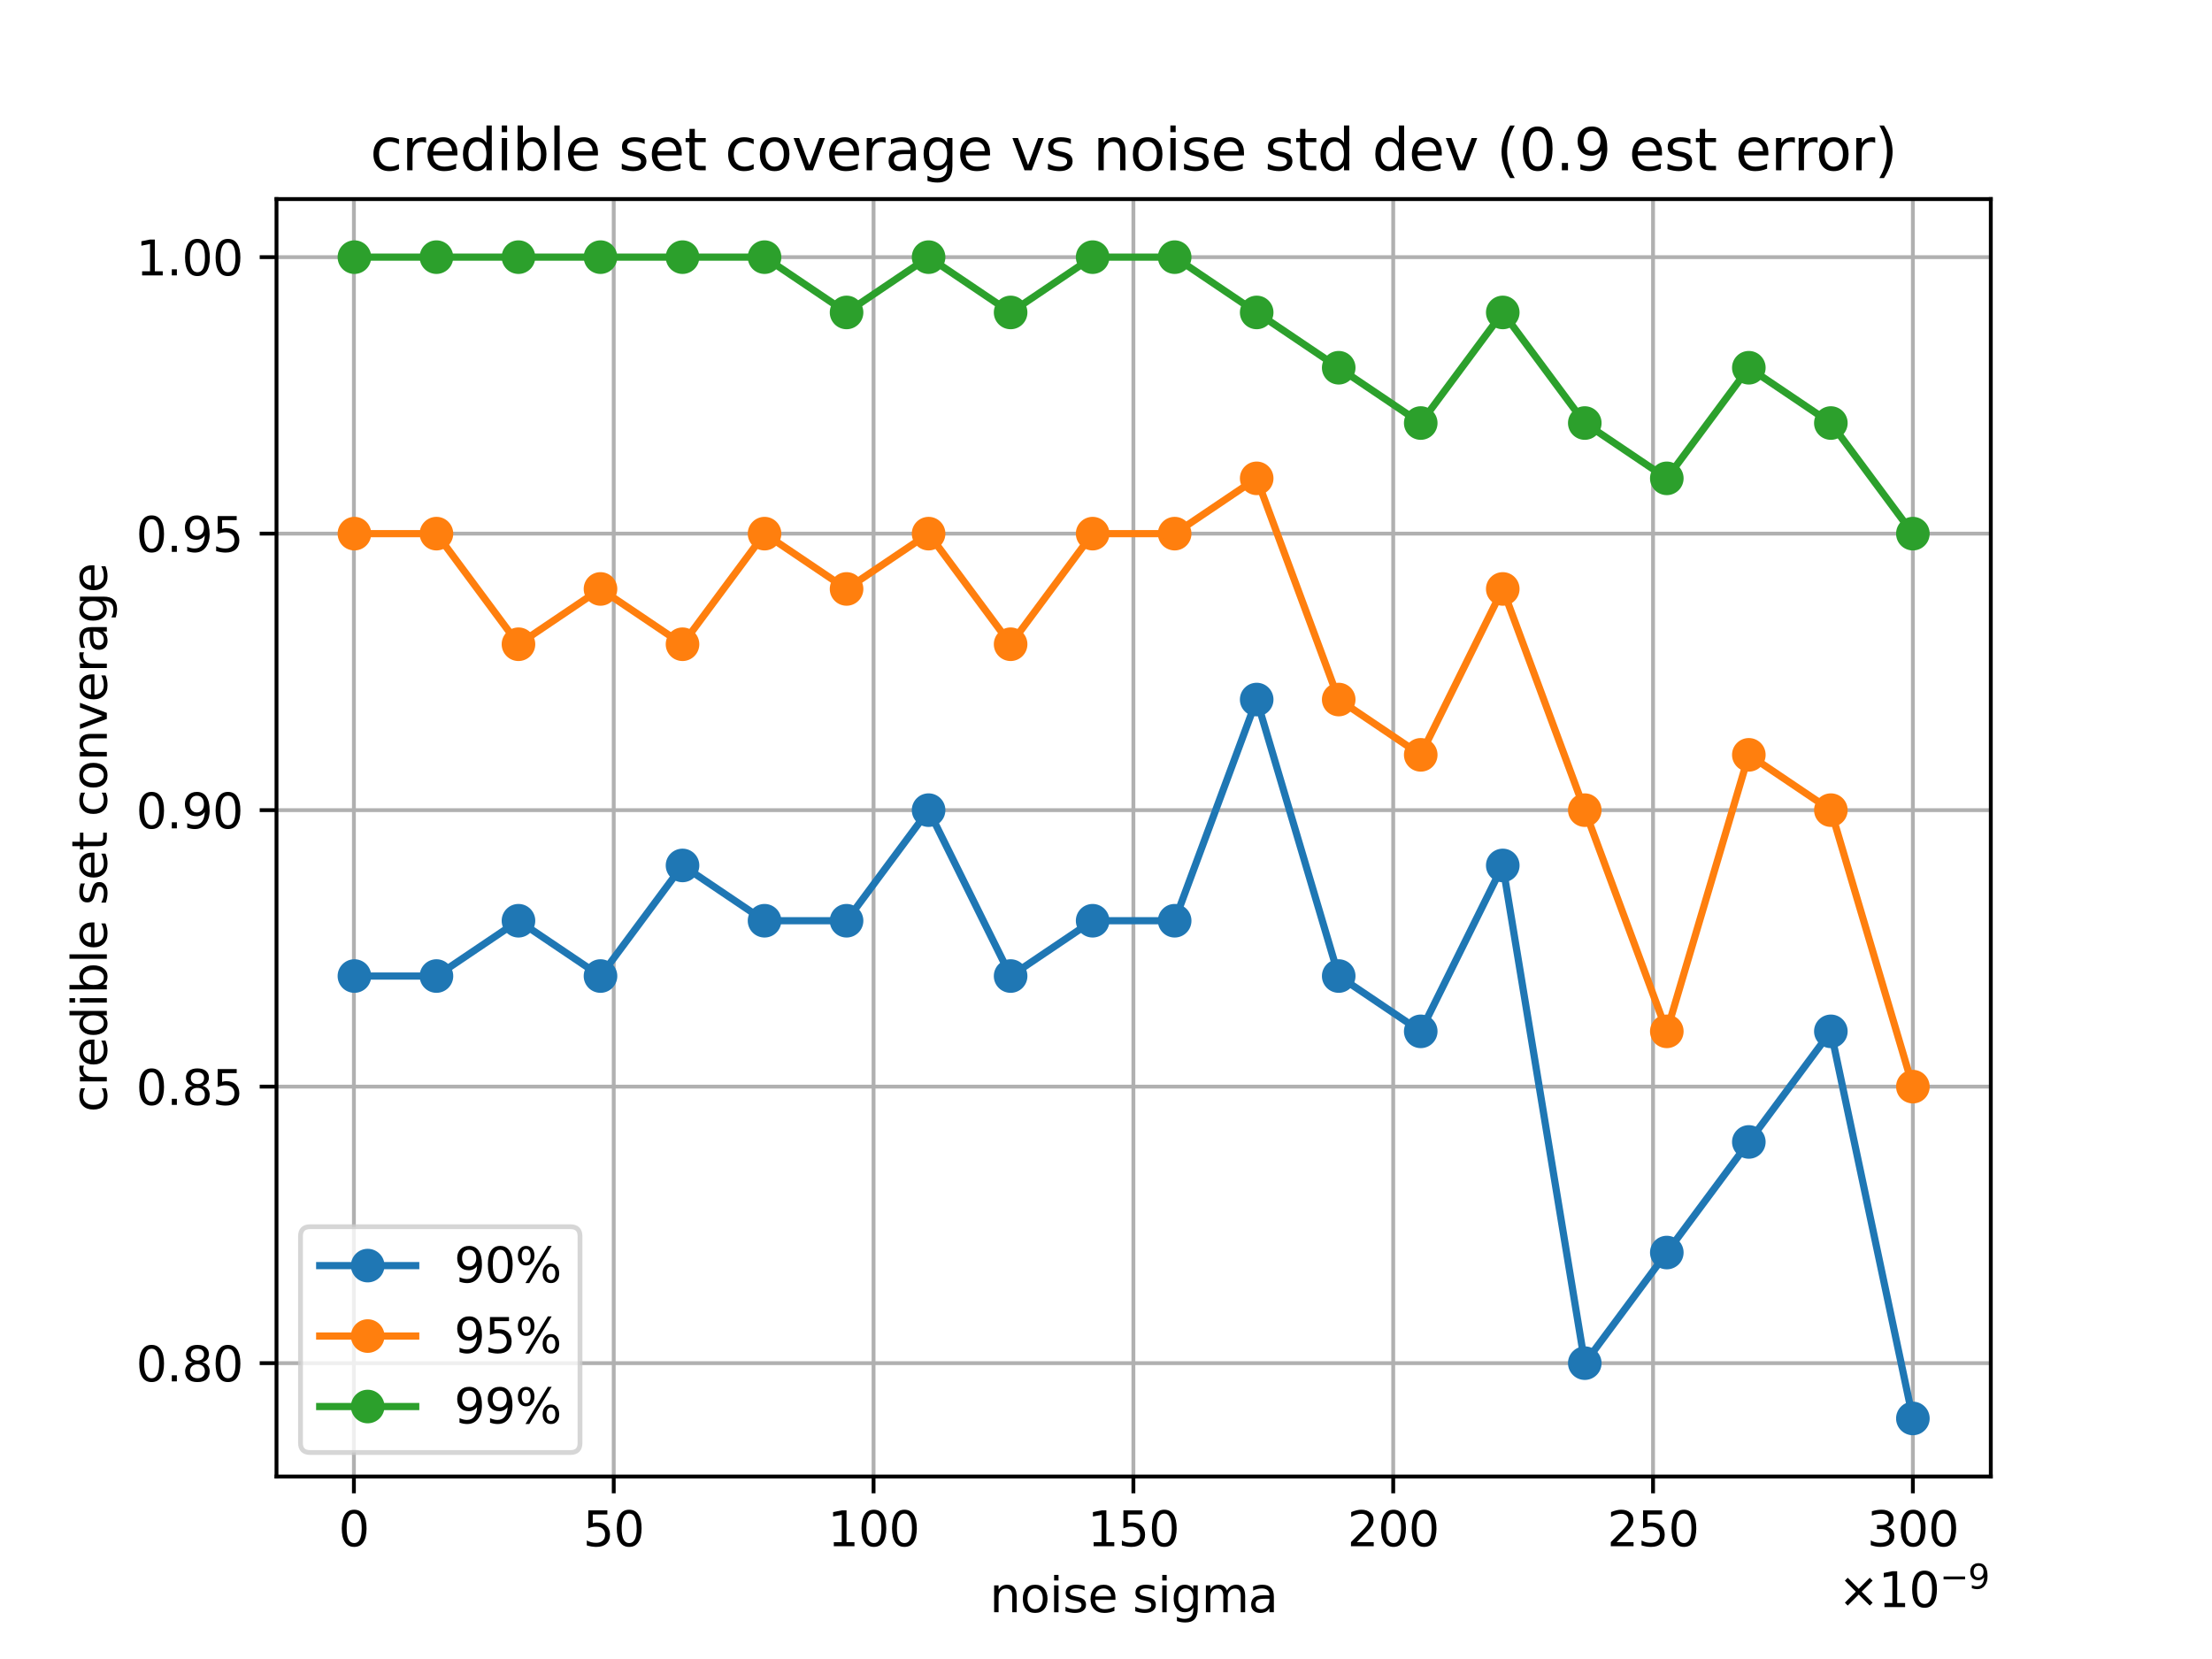 <?xml version="1.0" encoding="utf-8" standalone="no"?>
<!DOCTYPE svg PUBLIC "-//W3C//DTD SVG 1.1//EN"
  "http://www.w3.org/Graphics/SVG/1.1/DTD/svg11.dtd">
<svg xmlns:xlink="http://www.w3.org/1999/xlink" width="460.8pt" height="345.6pt" viewBox="0 0 460.8 345.6" xmlns="http://www.w3.org/2000/svg" version="1.1">
 <defs>
  <style type="text/css">*{stroke-linejoin: round; stroke-linecap: butt}</style>
 </defs>
 <g id="figure_1">
  <g id="patch_1">
   <path d="M 0 345.6 
L 460.8 345.6 
L 460.8 0 
L 0 0 
z
" style="fill: #ffffff"/>
  </g>
  <g id="axes_1">
   <g id="patch_2">
    <path d="M 57.6 307.584 
L 414.72 307.584 
L 414.72 41.472 
L 57.6 41.472 
z
" style="fill: #ffffff"/>
   </g>
   <g id="matplotlib.axis_1">
    <g id="xtick_1">
     <g id="line2d_1">
      <path d="M 73.724 307.584 
L 73.724 41.472 
" clip-path="url(#p81c5286dad)" style="fill: none; stroke: #b0b0b0; stroke-width: 0.8; stroke-linecap: square"/>
     </g>
     <g id="line2d_2">
      <defs>
       <path id="m94bb5b644e" d="M 0 0 
L 0 3.5 
" style="stroke: #000000; stroke-width: 0.8"/>
      </defs>
      <g>
       <use xlink:href="#m94bb5b644e" x="73.724" y="307.584" style="stroke: #000000; stroke-width: 0.8"/>
      </g>
     </g>
     <g id="text_1">
      <!-- $\mathdefault{0}$ -->
      <g transform="translate(70.524 322.182) scale(0.1 -0.1)">
       <defs>
        <path id="DejaVuSans-30" d="M 2034 4250 
Q 1547 4250 1301 3770 
Q 1056 3291 1056 2328 
Q 1056 1369 1301 889 
Q 1547 409 2034 409 
Q 2525 409 2770 889 
Q 3016 1369 3016 2328 
Q 3016 3291 2770 3770 
Q 2525 4250 2034 4250 
z
M 2034 4750 
Q 2819 4750 3233 4129 
Q 3647 3509 3647 2328 
Q 3647 1150 3233 529 
Q 2819 -91 2034 -91 
Q 1250 -91 836 529 
Q 422 1150 422 2328 
Q 422 3509 836 4129 
Q 1250 4750 2034 4750 
z
" transform="scale(0.016)"/>
       </defs>
       <use xlink:href="#DejaVuSans-30" transform="translate(0 0.781)"/>
      </g>
     </g>
    </g>
    <g id="xtick_2">
     <g id="line2d_3">
      <path d="M 127.852 307.584 
L 127.852 41.472 
" clip-path="url(#p81c5286dad)" style="fill: none; stroke: #b0b0b0; stroke-width: 0.8; stroke-linecap: square"/>
     </g>
     <g id="line2d_4">
      <g>
       <use xlink:href="#m94bb5b644e" x="127.852" y="307.584" style="stroke: #000000; stroke-width: 0.8"/>
      </g>
     </g>
     <g id="text_2">
      <!-- $\mathdefault{50}$ -->
      <g transform="translate(121.452 322.182) scale(0.1 -0.1)">
       <defs>
        <path id="DejaVuSans-35" d="M 691 4666 
L 3169 4666 
L 3169 4134 
L 1269 4134 
L 1269 2991 
Q 1406 3038 1543 3061 
Q 1681 3084 1819 3084 
Q 2600 3084 3056 2656 
Q 3513 2228 3513 1497 
Q 3513 744 3044 326 
Q 2575 -91 1722 -91 
Q 1428 -91 1123 -41 
Q 819 9 494 109 
L 494 744 
Q 775 591 1075 516 
Q 1375 441 1709 441 
Q 2250 441 2565 725 
Q 2881 1009 2881 1497 
Q 2881 1984 2565 2268 
Q 2250 2553 1709 2553 
Q 1456 2553 1204 2497 
Q 953 2441 691 2322 
L 691 4666 
z
" transform="scale(0.016)"/>
       </defs>
       <use xlink:href="#DejaVuSans-35" transform="translate(0 0.781)"/>
       <use xlink:href="#DejaVuSans-30" transform="translate(63.623 0.781)"/>
      </g>
     </g>
    </g>
    <g id="xtick_3">
     <g id="line2d_5">
      <path d="M 181.979 307.584 
L 181.979 41.472 
" clip-path="url(#p81c5286dad)" style="fill: none; stroke: #b0b0b0; stroke-width: 0.8; stroke-linecap: square"/>
     </g>
     <g id="line2d_6">
      <g>
       <use xlink:href="#m94bb5b644e" x="181.979" y="307.584" style="stroke: #000000; stroke-width: 0.8"/>
      </g>
     </g>
     <g id="text_3">
      <!-- $\mathdefault{100}$ -->
      <g transform="translate(172.429 322.182) scale(0.1 -0.1)">
       <defs>
        <path id="DejaVuSans-31" d="M 794 531 
L 1825 531 
L 1825 4091 
L 703 3866 
L 703 4441 
L 1819 4666 
L 2450 4666 
L 2450 531 
L 3481 531 
L 3481 0 
L 794 0 
L 794 531 
z
" transform="scale(0.016)"/>
       </defs>
       <use xlink:href="#DejaVuSans-31" transform="translate(0 0.781)"/>
       <use xlink:href="#DejaVuSans-30" transform="translate(63.623 0.781)"/>
       <use xlink:href="#DejaVuSans-30" transform="translate(127.246 0.781)"/>
      </g>
     </g>
    </g>
    <g id="xtick_4">
     <g id="line2d_7">
      <path d="M 236.106 307.584 
L 236.106 41.472 
" clip-path="url(#p81c5286dad)" style="fill: none; stroke: #b0b0b0; stroke-width: 0.8; stroke-linecap: square"/>
     </g>
     <g id="line2d_8">
      <g>
       <use xlink:href="#m94bb5b644e" x="236.106" y="307.584" style="stroke: #000000; stroke-width: 0.8"/>
      </g>
     </g>
     <g id="text_4">
      <!-- $\mathdefault{150}$ -->
      <g transform="translate(226.556 322.182) scale(0.1 -0.1)">
       <use xlink:href="#DejaVuSans-31" transform="translate(0 0.781)"/>
       <use xlink:href="#DejaVuSans-35" transform="translate(63.623 0.781)"/>
       <use xlink:href="#DejaVuSans-30" transform="translate(127.246 0.781)"/>
      </g>
     </g>
    </g>
    <g id="xtick_5">
     <g id="line2d_9">
      <path d="M 290.233 307.584 
L 290.233 41.472 
" clip-path="url(#p81c5286dad)" style="fill: none; stroke: #b0b0b0; stroke-width: 0.8; stroke-linecap: square"/>
     </g>
     <g id="line2d_10">
      <g>
       <use xlink:href="#m94bb5b644e" x="290.233" y="307.584" style="stroke: #000000; stroke-width: 0.8"/>
      </g>
     </g>
     <g id="text_5">
      <!-- $\mathdefault{200}$ -->
      <g transform="translate(280.683 322.182) scale(0.1 -0.1)">
       <defs>
        <path id="DejaVuSans-32" d="M 1228 531 
L 3431 531 
L 3431 0 
L 469 0 
L 469 531 
Q 828 903 1448 1529 
Q 2069 2156 2228 2338 
Q 2531 2678 2651 2914 
Q 2772 3150 2772 3378 
Q 2772 3750 2511 3984 
Q 2250 4219 1831 4219 
Q 1534 4219 1204 4116 
Q 875 4013 500 3803 
L 500 4441 
Q 881 4594 1212 4672 
Q 1544 4750 1819 4750 
Q 2544 4750 2975 4387 
Q 3406 4025 3406 3419 
Q 3406 3131 3298 2873 
Q 3191 2616 2906 2266 
Q 2828 2175 2409 1742 
Q 1991 1309 1228 531 
z
" transform="scale(0.016)"/>
       </defs>
       <use xlink:href="#DejaVuSans-32" transform="translate(0 0.781)"/>
       <use xlink:href="#DejaVuSans-30" transform="translate(63.623 0.781)"/>
       <use xlink:href="#DejaVuSans-30" transform="translate(127.246 0.781)"/>
      </g>
     </g>
    </g>
    <g id="xtick_6">
     <g id="line2d_11">
      <path d="M 344.36 307.584 
L 344.36 41.472 
" clip-path="url(#p81c5286dad)" style="fill: none; stroke: #b0b0b0; stroke-width: 0.8; stroke-linecap: square"/>
     </g>
     <g id="line2d_12">
      <g>
       <use xlink:href="#m94bb5b644e" x="344.36" y="307.584" style="stroke: #000000; stroke-width: 0.8"/>
      </g>
     </g>
     <g id="text_6">
      <!-- $\mathdefault{250}$ -->
      <g transform="translate(334.81 322.182) scale(0.1 -0.1)">
       <use xlink:href="#DejaVuSans-32" transform="translate(0 0.781)"/>
       <use xlink:href="#DejaVuSans-35" transform="translate(63.623 0.781)"/>
       <use xlink:href="#DejaVuSans-30" transform="translate(127.246 0.781)"/>
      </g>
     </g>
    </g>
    <g id="xtick_7">
     <g id="line2d_13">
      <path d="M 398.487 307.584 
L 398.487 41.472 
" clip-path="url(#p81c5286dad)" style="fill: none; stroke: #b0b0b0; stroke-width: 0.8; stroke-linecap: square"/>
     </g>
     <g id="line2d_14">
      <g>
       <use xlink:href="#m94bb5b644e" x="398.487" y="307.584" style="stroke: #000000; stroke-width: 0.8"/>
      </g>
     </g>
     <g id="text_7">
      <!-- $\mathdefault{300}$ -->
      <g transform="translate(388.937 322.182) scale(0.1 -0.1)">
       <defs>
        <path id="DejaVuSans-33" d="M 2597 2516 
Q 3050 2419 3304 2112 
Q 3559 1806 3559 1356 
Q 3559 666 3084 287 
Q 2609 -91 1734 -91 
Q 1441 -91 1130 -33 
Q 819 25 488 141 
L 488 750 
Q 750 597 1062 519 
Q 1375 441 1716 441 
Q 2309 441 2620 675 
Q 2931 909 2931 1356 
Q 2931 1769 2642 2001 
Q 2353 2234 1838 2234 
L 1294 2234 
L 1294 2753 
L 1863 2753 
Q 2328 2753 2575 2939 
Q 2822 3125 2822 3475 
Q 2822 3834 2567 4026 
Q 2313 4219 1838 4219 
Q 1578 4219 1281 4162 
Q 984 4106 628 3988 
L 628 4550 
Q 988 4650 1302 4700 
Q 1616 4750 1894 4750 
Q 2613 4750 3031 4423 
Q 3450 4097 3450 3541 
Q 3450 3153 3228 2886 
Q 3006 2619 2597 2516 
z
" transform="scale(0.016)"/>
       </defs>
       <use xlink:href="#DejaVuSans-33" transform="translate(0 0.781)"/>
       <use xlink:href="#DejaVuSans-30" transform="translate(63.623 0.781)"/>
       <use xlink:href="#DejaVuSans-30" transform="translate(127.246 0.781)"/>
      </g>
     </g>
    </g>
    <g id="text_8">
     <!-- noise sigma -->
     <g transform="translate(206.17 335.861) scale(0.1 -0.1)">
      <defs>
       <path id="DejaVuSans-6e" d="M 3513 2113 
L 3513 0 
L 2938 0 
L 2938 2094 
Q 2938 2591 2744 2837 
Q 2550 3084 2163 3084 
Q 1697 3084 1428 2787 
Q 1159 2491 1159 1978 
L 1159 0 
L 581 0 
L 581 3500 
L 1159 3500 
L 1159 2956 
Q 1366 3272 1645 3428 
Q 1925 3584 2291 3584 
Q 2894 3584 3203 3211 
Q 3513 2838 3513 2113 
z
" transform="scale(0.016)"/>
       <path id="DejaVuSans-6f" d="M 1959 3097 
Q 1497 3097 1228 2736 
Q 959 2375 959 1747 
Q 959 1119 1226 758 
Q 1494 397 1959 397 
Q 2419 397 2687 759 
Q 2956 1122 2956 1747 
Q 2956 2369 2687 2733 
Q 2419 3097 1959 3097 
z
M 1959 3584 
Q 2709 3584 3137 3096 
Q 3566 2609 3566 1747 
Q 3566 888 3137 398 
Q 2709 -91 1959 -91 
Q 1206 -91 779 398 
Q 353 888 353 1747 
Q 353 2609 779 3096 
Q 1206 3584 1959 3584 
z
" transform="scale(0.016)"/>
       <path id="DejaVuSans-69" d="M 603 3500 
L 1178 3500 
L 1178 0 
L 603 0 
L 603 3500 
z
M 603 4863 
L 1178 4863 
L 1178 4134 
L 603 4134 
L 603 4863 
z
" transform="scale(0.016)"/>
       <path id="DejaVuSans-73" d="M 2834 3397 
L 2834 2853 
Q 2591 2978 2328 3040 
Q 2066 3103 1784 3103 
Q 1356 3103 1142 2972 
Q 928 2841 928 2578 
Q 928 2378 1081 2264 
Q 1234 2150 1697 2047 
L 1894 2003 
Q 2506 1872 2764 1633 
Q 3022 1394 3022 966 
Q 3022 478 2636 193 
Q 2250 -91 1575 -91 
Q 1294 -91 989 -36 
Q 684 19 347 128 
L 347 722 
Q 666 556 975 473 
Q 1284 391 1588 391 
Q 1994 391 2212 530 
Q 2431 669 2431 922 
Q 2431 1156 2273 1281 
Q 2116 1406 1581 1522 
L 1381 1569 
Q 847 1681 609 1914 
Q 372 2147 372 2553 
Q 372 3047 722 3315 
Q 1072 3584 1716 3584 
Q 2034 3584 2315 3537 
Q 2597 3491 2834 3397 
z
" transform="scale(0.016)"/>
       <path id="DejaVuSans-65" d="M 3597 1894 
L 3597 1613 
L 953 1613 
Q 991 1019 1311 708 
Q 1631 397 2203 397 
Q 2534 397 2845 478 
Q 3156 559 3463 722 
L 3463 178 
Q 3153 47 2828 -22 
Q 2503 -91 2169 -91 
Q 1331 -91 842 396 
Q 353 884 353 1716 
Q 353 2575 817 3079 
Q 1281 3584 2069 3584 
Q 2775 3584 3186 3129 
Q 3597 2675 3597 1894 
z
M 3022 2063 
Q 3016 2534 2758 2815 
Q 2500 3097 2075 3097 
Q 1594 3097 1305 2825 
Q 1016 2553 972 2059 
L 3022 2063 
z
" transform="scale(0.016)"/>
       <path id="DejaVuSans-20" transform="scale(0.016)"/>
       <path id="DejaVuSans-67" d="M 2906 1791 
Q 2906 2416 2648 2759 
Q 2391 3103 1925 3103 
Q 1463 3103 1205 2759 
Q 947 2416 947 1791 
Q 947 1169 1205 825 
Q 1463 481 1925 481 
Q 2391 481 2648 825 
Q 2906 1169 2906 1791 
z
M 3481 434 
Q 3481 -459 3084 -895 
Q 2688 -1331 1869 -1331 
Q 1566 -1331 1297 -1286 
Q 1028 -1241 775 -1147 
L 775 -588 
Q 1028 -725 1275 -790 
Q 1522 -856 1778 -856 
Q 2344 -856 2625 -561 
Q 2906 -266 2906 331 
L 2906 616 
Q 2728 306 2450 153 
Q 2172 0 1784 0 
Q 1141 0 747 490 
Q 353 981 353 1791 
Q 353 2603 747 3093 
Q 1141 3584 1784 3584 
Q 2172 3584 2450 3431 
Q 2728 3278 2906 2969 
L 2906 3500 
L 3481 3500 
L 3481 434 
z
" transform="scale(0.016)"/>
       <path id="DejaVuSans-6d" d="M 3328 2828 
Q 3544 3216 3844 3400 
Q 4144 3584 4550 3584 
Q 5097 3584 5394 3201 
Q 5691 2819 5691 2113 
L 5691 0 
L 5113 0 
L 5113 2094 
Q 5113 2597 4934 2840 
Q 4756 3084 4391 3084 
Q 3944 3084 3684 2787 
Q 3425 2491 3425 1978 
L 3425 0 
L 2847 0 
L 2847 2094 
Q 2847 2600 2669 2842 
Q 2491 3084 2119 3084 
Q 1678 3084 1418 2786 
Q 1159 2488 1159 1978 
L 1159 0 
L 581 0 
L 581 3500 
L 1159 3500 
L 1159 2956 
Q 1356 3278 1631 3431 
Q 1906 3584 2284 3584 
Q 2666 3584 2933 3390 
Q 3200 3197 3328 2828 
z
" transform="scale(0.016)"/>
       <path id="DejaVuSans-61" d="M 2194 1759 
Q 1497 1759 1228 1600 
Q 959 1441 959 1056 
Q 959 750 1161 570 
Q 1363 391 1709 391 
Q 2188 391 2477 730 
Q 2766 1069 2766 1631 
L 2766 1759 
L 2194 1759 
z
M 3341 1997 
L 3341 0 
L 2766 0 
L 2766 531 
Q 2569 213 2275 61 
Q 1981 -91 1556 -91 
Q 1019 -91 701 211 
Q 384 513 384 1019 
Q 384 1609 779 1909 
Q 1175 2209 1959 2209 
L 2766 2209 
L 2766 2266 
Q 2766 2663 2505 2880 
Q 2244 3097 1772 3097 
Q 1472 3097 1187 3025 
Q 903 2953 641 2809 
L 641 3341 
Q 956 3463 1253 3523 
Q 1550 3584 1831 3584 
Q 2591 3584 2966 3190 
Q 3341 2797 3341 1997 
z
" transform="scale(0.016)"/>
      </defs>
      <use xlink:href="#DejaVuSans-6e"/>
      <use xlink:href="#DejaVuSans-6f" transform="translate(63.379 0)"/>
      <use xlink:href="#DejaVuSans-69" transform="translate(124.561 0)"/>
      <use xlink:href="#DejaVuSans-73" transform="translate(152.344 0)"/>
      <use xlink:href="#DejaVuSans-65" transform="translate(204.443 0)"/>
      <use xlink:href="#DejaVuSans-20" transform="translate(265.967 0)"/>
      <use xlink:href="#DejaVuSans-73" transform="translate(297.754 0)"/>
      <use xlink:href="#DejaVuSans-69" transform="translate(349.854 0)"/>
      <use xlink:href="#DejaVuSans-67" transform="translate(377.637 0)"/>
      <use xlink:href="#DejaVuSans-6d" transform="translate(441.113 0)"/>
      <use xlink:href="#DejaVuSans-61" transform="translate(538.525 0)"/>
     </g>
    </g>
    <g id="text_9">
     <!-- $\times\mathdefault{10^{−9}}\mathdefault{}$ -->
     <g transform="translate(382.92 334.861) scale(0.1 -0.1)">
      <defs>
       <path id="DejaVuSans-d7" d="M 4488 3438 
L 3059 2003 
L 4488 575 
L 4116 197 
L 2681 1631 
L 1247 197 
L 878 575 
L 2303 2003 
L 878 3438 
L 1247 3816 
L 2681 2381 
L 4116 3816 
L 4488 3438 
z
" transform="scale(0.016)"/>
       <path id="DejaVuSans-2212" d="M 678 2272 
L 4684 2272 
L 4684 1741 
L 678 1741 
L 678 2272 
z
" transform="scale(0.016)"/>
       <path id="DejaVuSans-39" d="M 703 97 
L 703 672 
Q 941 559 1184 500 
Q 1428 441 1663 441 
Q 2288 441 2617 861 
Q 2947 1281 2994 2138 
Q 2813 1869 2534 1725 
Q 2256 1581 1919 1581 
Q 1219 1581 811 2004 
Q 403 2428 403 3163 
Q 403 3881 828 4315 
Q 1253 4750 1959 4750 
Q 2769 4750 3195 4129 
Q 3622 3509 3622 2328 
Q 3622 1225 3098 567 
Q 2575 -91 1691 -91 
Q 1453 -91 1209 -44 
Q 966 3 703 97 
z
M 1959 2075 
Q 2384 2075 2632 2365 
Q 2881 2656 2881 3163 
Q 2881 3666 2632 3958 
Q 2384 4250 1959 4250 
Q 1534 4250 1286 3958 
Q 1038 3666 1038 3163 
Q 1038 2656 1286 2365 
Q 1534 2075 1959 2075 
z
" transform="scale(0.016)"/>
      </defs>
      <use xlink:href="#DejaVuSans-d7" transform="translate(0 0.766)"/>
      <use xlink:href="#DejaVuSans-31" transform="translate(83.789 0.766)"/>
      <use xlink:href="#DejaVuSans-30" transform="translate(147.412 0.766)"/>
      <use xlink:href="#DejaVuSans-2212" transform="translate(211.992 39.047) scale(0.7)"/>
      <use xlink:href="#DejaVuSans-39" transform="translate(270.645 39.047) scale(0.7)"/>
     </g>
    </g>
   </g>
   <g id="matplotlib.axis_2">
    <g id="ytick_1">
     <g id="line2d_15">
      <path d="M 57.6 283.968 
L 414.72 283.968 
" clip-path="url(#p81c5286dad)" style="fill: none; stroke: #b0b0b0; stroke-width: 0.8; stroke-linecap: square"/>
     </g>
     <g id="line2d_16">
      <defs>
       <path id="ma522a23c9a" d="M 0 0 
L -3.5 0 
" style="stroke: #000000; stroke-width: 0.8"/>
      </defs>
      <g>
       <use xlink:href="#ma522a23c9a" x="57.6" y="283.968" style="stroke: #000000; stroke-width: 0.8"/>
      </g>
     </g>
     <g id="text_10">
      <!-- 0.80 -->
      <g transform="translate(28.334 287.767) scale(0.1 -0.1)">
       <defs>
        <path id="DejaVuSans-2e" d="M 684 794 
L 1344 794 
L 1344 0 
L 684 0 
L 684 794 
z
" transform="scale(0.016)"/>
        <path id="DejaVuSans-38" d="M 2034 2216 
Q 1584 2216 1326 1975 
Q 1069 1734 1069 1313 
Q 1069 891 1326 650 
Q 1584 409 2034 409 
Q 2484 409 2743 651 
Q 3003 894 3003 1313 
Q 3003 1734 2745 1975 
Q 2488 2216 2034 2216 
z
M 1403 2484 
Q 997 2584 770 2862 
Q 544 3141 544 3541 
Q 544 4100 942 4425 
Q 1341 4750 2034 4750 
Q 2731 4750 3128 4425 
Q 3525 4100 3525 3541 
Q 3525 3141 3298 2862 
Q 3072 2584 2669 2484 
Q 3125 2378 3379 2068 
Q 3634 1759 3634 1313 
Q 3634 634 3220 271 
Q 2806 -91 2034 -91 
Q 1263 -91 848 271 
Q 434 634 434 1313 
Q 434 1759 690 2068 
Q 947 2378 1403 2484 
z
M 1172 3481 
Q 1172 3119 1398 2916 
Q 1625 2713 2034 2713 
Q 2441 2713 2670 2916 
Q 2900 3119 2900 3481 
Q 2900 3844 2670 4047 
Q 2441 4250 2034 4250 
Q 1625 4250 1398 4047 
Q 1172 3844 1172 3481 
z
" transform="scale(0.016)"/>
       </defs>
       <use xlink:href="#DejaVuSans-30"/>
       <use xlink:href="#DejaVuSans-2e" transform="translate(63.623 0)"/>
       <use xlink:href="#DejaVuSans-38" transform="translate(95.41 0)"/>
       <use xlink:href="#DejaVuSans-30" transform="translate(159.033 0)"/>
      </g>
     </g>
    </g>
    <g id="ytick_2">
     <g id="line2d_17">
      <path d="M 57.6 226.368 
L 414.72 226.368 
" clip-path="url(#p81c5286dad)" style="fill: none; stroke: #b0b0b0; stroke-width: 0.8; stroke-linecap: square"/>
     </g>
     <g id="line2d_18">
      <g>
       <use xlink:href="#ma522a23c9a" x="57.6" y="226.368" style="stroke: #000000; stroke-width: 0.8"/>
      </g>
     </g>
     <g id="text_11">
      <!-- 0.85 -->
      <g transform="translate(28.334 230.167) scale(0.1 -0.1)">
       <use xlink:href="#DejaVuSans-30"/>
       <use xlink:href="#DejaVuSans-2e" transform="translate(63.623 0)"/>
       <use xlink:href="#DejaVuSans-38" transform="translate(95.41 0)"/>
       <use xlink:href="#DejaVuSans-35" transform="translate(159.033 0)"/>
      </g>
     </g>
    </g>
    <g id="ytick_3">
     <g id="line2d_19">
      <path d="M 57.6 168.768 
L 414.72 168.768 
" clip-path="url(#p81c5286dad)" style="fill: none; stroke: #b0b0b0; stroke-width: 0.8; stroke-linecap: square"/>
     </g>
     <g id="line2d_20">
      <g>
       <use xlink:href="#ma522a23c9a" x="57.6" y="168.768" style="stroke: #000000; stroke-width: 0.8"/>
      </g>
     </g>
     <g id="text_12">
      <!-- 0.90 -->
      <g transform="translate(28.334 172.567) scale(0.1 -0.1)">
       <use xlink:href="#DejaVuSans-30"/>
       <use xlink:href="#DejaVuSans-2e" transform="translate(63.623 0)"/>
       <use xlink:href="#DejaVuSans-39" transform="translate(95.41 0)"/>
       <use xlink:href="#DejaVuSans-30" transform="translate(159.033 0)"/>
      </g>
     </g>
    </g>
    <g id="ytick_4">
     <g id="line2d_21">
      <path d="M 57.6 111.168 
L 414.72 111.168 
" clip-path="url(#p81c5286dad)" style="fill: none; stroke: #b0b0b0; stroke-width: 0.8; stroke-linecap: square"/>
     </g>
     <g id="line2d_22">
      <g>
       <use xlink:href="#ma522a23c9a" x="57.6" y="111.168" style="stroke: #000000; stroke-width: 0.8"/>
      </g>
     </g>
     <g id="text_13">
      <!-- 0.95 -->
      <g transform="translate(28.334 114.967) scale(0.1 -0.1)">
       <use xlink:href="#DejaVuSans-30"/>
       <use xlink:href="#DejaVuSans-2e" transform="translate(63.623 0)"/>
       <use xlink:href="#DejaVuSans-39" transform="translate(95.41 0)"/>
       <use xlink:href="#DejaVuSans-35" transform="translate(159.033 0)"/>
      </g>
     </g>
    </g>
    <g id="ytick_5">
     <g id="line2d_23">
      <path d="M 57.6 53.568 
L 414.72 53.568 
" clip-path="url(#p81c5286dad)" style="fill: none; stroke: #b0b0b0; stroke-width: 0.8; stroke-linecap: square"/>
     </g>
     <g id="line2d_24">
      <g>
       <use xlink:href="#ma522a23c9a" x="57.6" y="53.568" style="stroke: #000000; stroke-width: 0.8"/>
      </g>
     </g>
     <g id="text_14">
      <!-- 1.00 -->
      <g transform="translate(28.334 57.367) scale(0.1 -0.1)">
       <use xlink:href="#DejaVuSans-31"/>
       <use xlink:href="#DejaVuSans-2e" transform="translate(63.623 0)"/>
       <use xlink:href="#DejaVuSans-30" transform="translate(95.41 0)"/>
       <use xlink:href="#DejaVuSans-30" transform="translate(159.033 0)"/>
      </g>
     </g>
    </g>
    <g id="text_15">
     <!-- credible set converage -->
     <g transform="translate(22.255 231.703) rotate(-90) scale(0.1 -0.1)">
      <defs>
       <path id="DejaVuSans-63" d="M 3122 3366 
L 3122 2828 
Q 2878 2963 2633 3030 
Q 2388 3097 2138 3097 
Q 1578 3097 1268 2742 
Q 959 2388 959 1747 
Q 959 1106 1268 751 
Q 1578 397 2138 397 
Q 2388 397 2633 464 
Q 2878 531 3122 666 
L 3122 134 
Q 2881 22 2623 -34 
Q 2366 -91 2075 -91 
Q 1284 -91 818 406 
Q 353 903 353 1747 
Q 353 2603 823 3093 
Q 1294 3584 2113 3584 
Q 2378 3584 2631 3529 
Q 2884 3475 3122 3366 
z
" transform="scale(0.016)"/>
       <path id="DejaVuSans-72" d="M 2631 2963 
Q 2534 3019 2420 3045 
Q 2306 3072 2169 3072 
Q 1681 3072 1420 2755 
Q 1159 2438 1159 1844 
L 1159 0 
L 581 0 
L 581 3500 
L 1159 3500 
L 1159 2956 
Q 1341 3275 1631 3429 
Q 1922 3584 2338 3584 
Q 2397 3584 2469 3576 
Q 2541 3569 2628 3553 
L 2631 2963 
z
" transform="scale(0.016)"/>
       <path id="DejaVuSans-64" d="M 2906 2969 
L 2906 4863 
L 3481 4863 
L 3481 0 
L 2906 0 
L 2906 525 
Q 2725 213 2448 61 
Q 2172 -91 1784 -91 
Q 1150 -91 751 415 
Q 353 922 353 1747 
Q 353 2572 751 3078 
Q 1150 3584 1784 3584 
Q 2172 3584 2448 3432 
Q 2725 3281 2906 2969 
z
M 947 1747 
Q 947 1113 1208 752 
Q 1469 391 1925 391 
Q 2381 391 2643 752 
Q 2906 1113 2906 1747 
Q 2906 2381 2643 2742 
Q 2381 3103 1925 3103 
Q 1469 3103 1208 2742 
Q 947 2381 947 1747 
z
" transform="scale(0.016)"/>
       <path id="DejaVuSans-62" d="M 3116 1747 
Q 3116 2381 2855 2742 
Q 2594 3103 2138 3103 
Q 1681 3103 1420 2742 
Q 1159 2381 1159 1747 
Q 1159 1113 1420 752 
Q 1681 391 2138 391 
Q 2594 391 2855 752 
Q 3116 1113 3116 1747 
z
M 1159 2969 
Q 1341 3281 1617 3432 
Q 1894 3584 2278 3584 
Q 2916 3584 3314 3078 
Q 3713 2572 3713 1747 
Q 3713 922 3314 415 
Q 2916 -91 2278 -91 
Q 1894 -91 1617 61 
Q 1341 213 1159 525 
L 1159 0 
L 581 0 
L 581 4863 
L 1159 4863 
L 1159 2969 
z
" transform="scale(0.016)"/>
       <path id="DejaVuSans-6c" d="M 603 4863 
L 1178 4863 
L 1178 0 
L 603 0 
L 603 4863 
z
" transform="scale(0.016)"/>
       <path id="DejaVuSans-74" d="M 1172 4494 
L 1172 3500 
L 2356 3500 
L 2356 3053 
L 1172 3053 
L 1172 1153 
Q 1172 725 1289 603 
Q 1406 481 1766 481 
L 2356 481 
L 2356 0 
L 1766 0 
Q 1100 0 847 248 
Q 594 497 594 1153 
L 594 3053 
L 172 3053 
L 172 3500 
L 594 3500 
L 594 4494 
L 1172 4494 
z
" transform="scale(0.016)"/>
       <path id="DejaVuSans-76" d="M 191 3500 
L 800 3500 
L 1894 563 
L 2988 3500 
L 3597 3500 
L 2284 0 
L 1503 0 
L 191 3500 
z
" transform="scale(0.016)"/>
      </defs>
      <use xlink:href="#DejaVuSans-63"/>
      <use xlink:href="#DejaVuSans-72" transform="translate(54.98 0)"/>
      <use xlink:href="#DejaVuSans-65" transform="translate(93.844 0)"/>
      <use xlink:href="#DejaVuSans-64" transform="translate(155.367 0)"/>
      <use xlink:href="#DejaVuSans-69" transform="translate(218.844 0)"/>
      <use xlink:href="#DejaVuSans-62" transform="translate(246.627 0)"/>
      <use xlink:href="#DejaVuSans-6c" transform="translate(310.104 0)"/>
      <use xlink:href="#DejaVuSans-65" transform="translate(337.887 0)"/>
      <use xlink:href="#DejaVuSans-20" transform="translate(399.41 0)"/>
      <use xlink:href="#DejaVuSans-73" transform="translate(431.197 0)"/>
      <use xlink:href="#DejaVuSans-65" transform="translate(483.297 0)"/>
      <use xlink:href="#DejaVuSans-74" transform="translate(544.82 0)"/>
      <use xlink:href="#DejaVuSans-20" transform="translate(584.029 0)"/>
      <use xlink:href="#DejaVuSans-63" transform="translate(615.816 0)"/>
      <use xlink:href="#DejaVuSans-6f" transform="translate(670.797 0)"/>
      <use xlink:href="#DejaVuSans-6e" transform="translate(731.979 0)"/>
      <use xlink:href="#DejaVuSans-76" transform="translate(795.357 0)"/>
      <use xlink:href="#DejaVuSans-65" transform="translate(854.537 0)"/>
      <use xlink:href="#DejaVuSans-72" transform="translate(916.061 0)"/>
      <use xlink:href="#DejaVuSans-61" transform="translate(957.174 0)"/>
      <use xlink:href="#DejaVuSans-67" transform="translate(1018.453 0)"/>
      <use xlink:href="#DejaVuSans-65" transform="translate(1081.93 0)"/>
     </g>
    </g>
   </g>
   <g id="line2d_25">
    <path d="M 73.833 203.328 
L 90.92 203.328 
L 108.007 191.808 
L 125.094 203.328 
L 142.181 180.288 
L 159.268 191.808 
L 176.355 191.808 
L 193.442 168.768 
L 210.529 203.328 
L 227.616 191.808 
L 244.704 191.808 
L 261.791 145.728 
L 278.878 203.328 
L 295.965 214.848 
L 313.052 180.288 
L 330.139 283.968 
L 347.226 260.928 
L 364.313 237.888 
L 381.4 214.848 
L 398.487 295.488 
" clip-path="url(#p81c5286dad)" style="fill: none; stroke: #1f77b4; stroke-width: 1.5; stroke-linecap: square"/>
    <defs>
     <path id="mc6e8de86bf" d="M 0 3 
C 0.796 3 1.559 2.684 2.121 2.121 
C 2.684 1.559 3 0.796 3 0 
C 3 -0.796 2.684 -1.559 2.121 -2.121 
C 1.559 -2.684 0.796 -3 0 -3 
C -0.796 -3 -1.559 -2.684 -2.121 -2.121 
C -2.684 -1.559 -3 -0.796 -3 0 
C -3 0.796 -2.684 1.559 -2.121 2.121 
C -1.559 2.684 -0.796 3 0 3 
z
" style="stroke: #1f77b4"/>
    </defs>
    <g clip-path="url(#p81c5286dad)">
     <use xlink:href="#mc6e8de86bf" x="73.833" y="203.328" style="fill: #1f77b4; stroke: #1f77b4"/>
     <use xlink:href="#mc6e8de86bf" x="90.92" y="203.328" style="fill: #1f77b4; stroke: #1f77b4"/>
     <use xlink:href="#mc6e8de86bf" x="108.007" y="191.808" style="fill: #1f77b4; stroke: #1f77b4"/>
     <use xlink:href="#mc6e8de86bf" x="125.094" y="203.328" style="fill: #1f77b4; stroke: #1f77b4"/>
     <use xlink:href="#mc6e8de86bf" x="142.181" y="180.288" style="fill: #1f77b4; stroke: #1f77b4"/>
     <use xlink:href="#mc6e8de86bf" x="159.268" y="191.808" style="fill: #1f77b4; stroke: #1f77b4"/>
     <use xlink:href="#mc6e8de86bf" x="176.355" y="191.808" style="fill: #1f77b4; stroke: #1f77b4"/>
     <use xlink:href="#mc6e8de86bf" x="193.442" y="168.768" style="fill: #1f77b4; stroke: #1f77b4"/>
     <use xlink:href="#mc6e8de86bf" x="210.529" y="203.328" style="fill: #1f77b4; stroke: #1f77b4"/>
     <use xlink:href="#mc6e8de86bf" x="227.616" y="191.808" style="fill: #1f77b4; stroke: #1f77b4"/>
     <use xlink:href="#mc6e8de86bf" x="244.704" y="191.808" style="fill: #1f77b4; stroke: #1f77b4"/>
     <use xlink:href="#mc6e8de86bf" x="261.791" y="145.728" style="fill: #1f77b4; stroke: #1f77b4"/>
     <use xlink:href="#mc6e8de86bf" x="278.878" y="203.328" style="fill: #1f77b4; stroke: #1f77b4"/>
     <use xlink:href="#mc6e8de86bf" x="295.965" y="214.848" style="fill: #1f77b4; stroke: #1f77b4"/>
     <use xlink:href="#mc6e8de86bf" x="313.052" y="180.288" style="fill: #1f77b4; stroke: #1f77b4"/>
     <use xlink:href="#mc6e8de86bf" x="330.139" y="283.968" style="fill: #1f77b4; stroke: #1f77b4"/>
     <use xlink:href="#mc6e8de86bf" x="347.226" y="260.928" style="fill: #1f77b4; stroke: #1f77b4"/>
     <use xlink:href="#mc6e8de86bf" x="364.313" y="237.888" style="fill: #1f77b4; stroke: #1f77b4"/>
     <use xlink:href="#mc6e8de86bf" x="381.4" y="214.848" style="fill: #1f77b4; stroke: #1f77b4"/>
     <use xlink:href="#mc6e8de86bf" x="398.487" y="295.488" style="fill: #1f77b4; stroke: #1f77b4"/>
    </g>
   </g>
   <g id="line2d_26">
    <path d="M 73.833 111.168 
L 90.92 111.168 
L 108.007 134.208 
L 125.094 122.688 
L 142.181 134.208 
L 159.268 111.168 
L 176.355 122.688 
L 193.442 111.168 
L 210.529 134.208 
L 227.616 111.168 
L 244.704 111.168 
L 261.791 99.648 
L 278.878 145.728 
L 295.965 157.248 
L 313.052 122.688 
L 330.139 168.768 
L 347.226 214.848 
L 364.313 157.248 
L 381.4 168.768 
L 398.487 226.368 
" clip-path="url(#p81c5286dad)" style="fill: none; stroke: #ff7f0e; stroke-width: 1.5; stroke-linecap: square"/>
    <defs>
     <path id="mae90538b7d" d="M 0 3 
C 0.796 3 1.559 2.684 2.121 2.121 
C 2.684 1.559 3 0.796 3 0 
C 3 -0.796 2.684 -1.559 2.121 -2.121 
C 1.559 -2.684 0.796 -3 0 -3 
C -0.796 -3 -1.559 -2.684 -2.121 -2.121 
C -2.684 -1.559 -3 -0.796 -3 0 
C -3 0.796 -2.684 1.559 -2.121 2.121 
C -1.559 2.684 -0.796 3 0 3 
z
" style="stroke: #ff7f0e"/>
    </defs>
    <g clip-path="url(#p81c5286dad)">
     <use xlink:href="#mae90538b7d" x="73.833" y="111.168" style="fill: #ff7f0e; stroke: #ff7f0e"/>
     <use xlink:href="#mae90538b7d" x="90.92" y="111.168" style="fill: #ff7f0e; stroke: #ff7f0e"/>
     <use xlink:href="#mae90538b7d" x="108.007" y="134.208" style="fill: #ff7f0e; stroke: #ff7f0e"/>
     <use xlink:href="#mae90538b7d" x="125.094" y="122.688" style="fill: #ff7f0e; stroke: #ff7f0e"/>
     <use xlink:href="#mae90538b7d" x="142.181" y="134.208" style="fill: #ff7f0e; stroke: #ff7f0e"/>
     <use xlink:href="#mae90538b7d" x="159.268" y="111.168" style="fill: #ff7f0e; stroke: #ff7f0e"/>
     <use xlink:href="#mae90538b7d" x="176.355" y="122.688" style="fill: #ff7f0e; stroke: #ff7f0e"/>
     <use xlink:href="#mae90538b7d" x="193.442" y="111.168" style="fill: #ff7f0e; stroke: #ff7f0e"/>
     <use xlink:href="#mae90538b7d" x="210.529" y="134.208" style="fill: #ff7f0e; stroke: #ff7f0e"/>
     <use xlink:href="#mae90538b7d" x="227.616" y="111.168" style="fill: #ff7f0e; stroke: #ff7f0e"/>
     <use xlink:href="#mae90538b7d" x="244.704" y="111.168" style="fill: #ff7f0e; stroke: #ff7f0e"/>
     <use xlink:href="#mae90538b7d" x="261.791" y="99.648" style="fill: #ff7f0e; stroke: #ff7f0e"/>
     <use xlink:href="#mae90538b7d" x="278.878" y="145.728" style="fill: #ff7f0e; stroke: #ff7f0e"/>
     <use xlink:href="#mae90538b7d" x="295.965" y="157.248" style="fill: #ff7f0e; stroke: #ff7f0e"/>
     <use xlink:href="#mae90538b7d" x="313.052" y="122.688" style="fill: #ff7f0e; stroke: #ff7f0e"/>
     <use xlink:href="#mae90538b7d" x="330.139" y="168.768" style="fill: #ff7f0e; stroke: #ff7f0e"/>
     <use xlink:href="#mae90538b7d" x="347.226" y="214.848" style="fill: #ff7f0e; stroke: #ff7f0e"/>
     <use xlink:href="#mae90538b7d" x="364.313" y="157.248" style="fill: #ff7f0e; stroke: #ff7f0e"/>
     <use xlink:href="#mae90538b7d" x="381.4" y="168.768" style="fill: #ff7f0e; stroke: #ff7f0e"/>
     <use xlink:href="#mae90538b7d" x="398.487" y="226.368" style="fill: #ff7f0e; stroke: #ff7f0e"/>
    </g>
   </g>
   <g id="line2d_27">
    <path d="M 73.833 53.568 
L 90.92 53.568 
L 108.007 53.568 
L 125.094 53.568 
L 142.181 53.568 
L 159.268 53.568 
L 176.355 65.088 
L 193.442 53.568 
L 210.529 65.088 
L 227.616 53.568 
L 244.704 53.568 
L 261.791 65.088 
L 278.878 76.608 
L 295.965 88.128 
L 313.052 65.088 
L 330.139 88.128 
L 347.226 99.648 
L 364.313 76.608 
L 381.4 88.128 
L 398.487 111.168 
" clip-path="url(#p81c5286dad)" style="fill: none; stroke: #2ca02c; stroke-width: 1.5; stroke-linecap: square"/>
    <defs>
     <path id="m21ed3af544" d="M 0 3 
C 0.796 3 1.559 2.684 2.121 2.121 
C 2.684 1.559 3 0.796 3 0 
C 3 -0.796 2.684 -1.559 2.121 -2.121 
C 1.559 -2.684 0.796 -3 0 -3 
C -0.796 -3 -1.559 -2.684 -2.121 -2.121 
C -2.684 -1.559 -3 -0.796 -3 0 
C -3 0.796 -2.684 1.559 -2.121 2.121 
C -1.559 2.684 -0.796 3 0 3 
z
" style="stroke: #2ca02c"/>
    </defs>
    <g clip-path="url(#p81c5286dad)">
     <use xlink:href="#m21ed3af544" x="73.833" y="53.568" style="fill: #2ca02c; stroke: #2ca02c"/>
     <use xlink:href="#m21ed3af544" x="90.92" y="53.568" style="fill: #2ca02c; stroke: #2ca02c"/>
     <use xlink:href="#m21ed3af544" x="108.007" y="53.568" style="fill: #2ca02c; stroke: #2ca02c"/>
     <use xlink:href="#m21ed3af544" x="125.094" y="53.568" style="fill: #2ca02c; stroke: #2ca02c"/>
     <use xlink:href="#m21ed3af544" x="142.181" y="53.568" style="fill: #2ca02c; stroke: #2ca02c"/>
     <use xlink:href="#m21ed3af544" x="159.268" y="53.568" style="fill: #2ca02c; stroke: #2ca02c"/>
     <use xlink:href="#m21ed3af544" x="176.355" y="65.088" style="fill: #2ca02c; stroke: #2ca02c"/>
     <use xlink:href="#m21ed3af544" x="193.442" y="53.568" style="fill: #2ca02c; stroke: #2ca02c"/>
     <use xlink:href="#m21ed3af544" x="210.529" y="65.088" style="fill: #2ca02c; stroke: #2ca02c"/>
     <use xlink:href="#m21ed3af544" x="227.616" y="53.568" style="fill: #2ca02c; stroke: #2ca02c"/>
     <use xlink:href="#m21ed3af544" x="244.704" y="53.568" style="fill: #2ca02c; stroke: #2ca02c"/>
     <use xlink:href="#m21ed3af544" x="261.791" y="65.088" style="fill: #2ca02c; stroke: #2ca02c"/>
     <use xlink:href="#m21ed3af544" x="278.878" y="76.608" style="fill: #2ca02c; stroke: #2ca02c"/>
     <use xlink:href="#m21ed3af544" x="295.965" y="88.128" style="fill: #2ca02c; stroke: #2ca02c"/>
     <use xlink:href="#m21ed3af544" x="313.052" y="65.088" style="fill: #2ca02c; stroke: #2ca02c"/>
     <use xlink:href="#m21ed3af544" x="330.139" y="88.128" style="fill: #2ca02c; stroke: #2ca02c"/>
     <use xlink:href="#m21ed3af544" x="347.226" y="99.648" style="fill: #2ca02c; stroke: #2ca02c"/>
     <use xlink:href="#m21ed3af544" x="364.313" y="76.608" style="fill: #2ca02c; stroke: #2ca02c"/>
     <use xlink:href="#m21ed3af544" x="381.4" y="88.128" style="fill: #2ca02c; stroke: #2ca02c"/>
     <use xlink:href="#m21ed3af544" x="398.487" y="111.168" style="fill: #2ca02c; stroke: #2ca02c"/>
    </g>
   </g>
   <g id="patch_3">
    <path d="M 57.6 307.584 
L 57.6 41.472 
" style="fill: none; stroke: #000000; stroke-width: 0.8; stroke-linejoin: miter; stroke-linecap: square"/>
   </g>
   <g id="patch_4">
    <path d="M 414.72 307.584 
L 414.72 41.472 
" style="fill: none; stroke: #000000; stroke-width: 0.8; stroke-linejoin: miter; stroke-linecap: square"/>
   </g>
   <g id="patch_5">
    <path d="M 57.6 307.584 
L 414.72 307.584 
" style="fill: none; stroke: #000000; stroke-width: 0.8; stroke-linejoin: miter; stroke-linecap: square"/>
   </g>
   <g id="patch_6">
    <path d="M 57.6 41.472 
L 414.72 41.472 
" style="fill: none; stroke: #000000; stroke-width: 0.8; stroke-linejoin: miter; stroke-linecap: square"/>
   </g>
   <g id="text_16">
    <!-- credible set coverage vs noise std dev (0.9 est error) -->
    <g transform="translate(77.114 35.472) scale(0.12 -0.12)">
     <defs>
      <path id="DejaVuSans-28" d="M 1984 4856 
Q 1566 4138 1362 3434 
Q 1159 2731 1159 2009 
Q 1159 1288 1364 580 
Q 1569 -128 1984 -844 
L 1484 -844 
Q 1016 -109 783 600 
Q 550 1309 550 2009 
Q 550 2706 781 3412 
Q 1013 4119 1484 4856 
L 1984 4856 
z
" transform="scale(0.016)"/>
      <path id="DejaVuSans-29" d="M 513 4856 
L 1013 4856 
Q 1481 4119 1714 3412 
Q 1947 2706 1947 2009 
Q 1947 1309 1714 600 
Q 1481 -109 1013 -844 
L 513 -844 
Q 928 -128 1133 580 
Q 1338 1288 1338 2009 
Q 1338 2731 1133 3434 
Q 928 4138 513 4856 
z
" transform="scale(0.016)"/>
     </defs>
     <use xlink:href="#DejaVuSans-63"/>
     <use xlink:href="#DejaVuSans-72" transform="translate(54.98 0)"/>
     <use xlink:href="#DejaVuSans-65" transform="translate(93.844 0)"/>
     <use xlink:href="#DejaVuSans-64" transform="translate(155.367 0)"/>
     <use xlink:href="#DejaVuSans-69" transform="translate(218.844 0)"/>
     <use xlink:href="#DejaVuSans-62" transform="translate(246.627 0)"/>
     <use xlink:href="#DejaVuSans-6c" transform="translate(310.104 0)"/>
     <use xlink:href="#DejaVuSans-65" transform="translate(337.887 0)"/>
     <use xlink:href="#DejaVuSans-20" transform="translate(399.41 0)"/>
     <use xlink:href="#DejaVuSans-73" transform="translate(431.197 0)"/>
     <use xlink:href="#DejaVuSans-65" transform="translate(483.297 0)"/>
     <use xlink:href="#DejaVuSans-74" transform="translate(544.82 0)"/>
     <use xlink:href="#DejaVuSans-20" transform="translate(584.029 0)"/>
     <use xlink:href="#DejaVuSans-63" transform="translate(615.816 0)"/>
     <use xlink:href="#DejaVuSans-6f" transform="translate(670.797 0)"/>
     <use xlink:href="#DejaVuSans-76" transform="translate(731.979 0)"/>
     <use xlink:href="#DejaVuSans-65" transform="translate(791.158 0)"/>
     <use xlink:href="#DejaVuSans-72" transform="translate(852.682 0)"/>
     <use xlink:href="#DejaVuSans-61" transform="translate(893.795 0)"/>
     <use xlink:href="#DejaVuSans-67" transform="translate(955.074 0)"/>
     <use xlink:href="#DejaVuSans-65" transform="translate(1018.551 0)"/>
     <use xlink:href="#DejaVuSans-20" transform="translate(1080.074 0)"/>
     <use xlink:href="#DejaVuSans-76" transform="translate(1111.861 0)"/>
     <use xlink:href="#DejaVuSans-73" transform="translate(1171.041 0)"/>
     <use xlink:href="#DejaVuSans-20" transform="translate(1223.141 0)"/>
     <use xlink:href="#DejaVuSans-6e" transform="translate(1254.928 0)"/>
     <use xlink:href="#DejaVuSans-6f" transform="translate(1318.307 0)"/>
     <use xlink:href="#DejaVuSans-69" transform="translate(1379.488 0)"/>
     <use xlink:href="#DejaVuSans-73" transform="translate(1407.271 0)"/>
     <use xlink:href="#DejaVuSans-65" transform="translate(1459.371 0)"/>
     <use xlink:href="#DejaVuSans-20" transform="translate(1520.895 0)"/>
     <use xlink:href="#DejaVuSans-73" transform="translate(1552.682 0)"/>
     <use xlink:href="#DejaVuSans-74" transform="translate(1604.781 0)"/>
     <use xlink:href="#DejaVuSans-64" transform="translate(1643.99 0)"/>
     <use xlink:href="#DejaVuSans-20" transform="translate(1707.467 0)"/>
     <use xlink:href="#DejaVuSans-64" transform="translate(1739.254 0)"/>
     <use xlink:href="#DejaVuSans-65" transform="translate(1802.73 0)"/>
     <use xlink:href="#DejaVuSans-76" transform="translate(1864.254 0)"/>
     <use xlink:href="#DejaVuSans-20" transform="translate(1923.434 0)"/>
     <use xlink:href="#DejaVuSans-28" transform="translate(1955.221 0)"/>
     <use xlink:href="#DejaVuSans-30" transform="translate(1994.234 0)"/>
     <use xlink:href="#DejaVuSans-2e" transform="translate(2057.857 0)"/>
     <use xlink:href="#DejaVuSans-39" transform="translate(2089.645 0)"/>
     <use xlink:href="#DejaVuSans-20" transform="translate(2153.268 0)"/>
     <use xlink:href="#DejaVuSans-65" transform="translate(2185.055 0)"/>
     <use xlink:href="#DejaVuSans-73" transform="translate(2246.578 0)"/>
     <use xlink:href="#DejaVuSans-74" transform="translate(2298.678 0)"/>
     <use xlink:href="#DejaVuSans-20" transform="translate(2337.887 0)"/>
     <use xlink:href="#DejaVuSans-65" transform="translate(2369.674 0)"/>
     <use xlink:href="#DejaVuSans-72" transform="translate(2431.197 0)"/>
     <use xlink:href="#DejaVuSans-72" transform="translate(2470.561 0)"/>
     <use xlink:href="#DejaVuSans-6f" transform="translate(2509.424 0)"/>
     <use xlink:href="#DejaVuSans-72" transform="translate(2570.605 0)"/>
     <use xlink:href="#DejaVuSans-29" transform="translate(2611.719 0)"/>
    </g>
   </g>
   <g id="legend_1">
    <g id="patch_7">
     <path d="M 64.6 302.584 
L 118.827 302.584 
Q 120.827 302.584 120.827 300.584 
L 120.827 257.55 
Q 120.827 255.55 118.827 255.55 
L 64.6 255.55 
Q 62.6 255.55 62.6 257.55 
L 62.6 300.584 
Q 62.6 302.584 64.6 302.584 
z
" style="fill: #ffffff; opacity: 0.8; stroke: #cccccc; stroke-linejoin: miter"/>
    </g>
    <g id="line2d_28">
     <path d="M 66.6 263.648 
L 76.6 263.648 
L 86.6 263.648 
" style="fill: none; stroke: #1f77b4; stroke-width: 1.5; stroke-linecap: square"/>
     <g>
      <use xlink:href="#mc6e8de86bf" x="76.6" y="263.648" style="fill: #1f77b4; stroke: #1f77b4"/>
     </g>
    </g>
    <g id="text_17">
     <!-- 90% -->
     <g transform="translate(94.6 267.148) scale(0.1 -0.1)">
      <defs>
       <path id="DejaVuSans-25" d="M 4653 2053 
Q 4381 2053 4226 1822 
Q 4072 1591 4072 1178 
Q 4072 772 4226 539 
Q 4381 306 4653 306 
Q 4919 306 5073 539 
Q 5228 772 5228 1178 
Q 5228 1588 5073 1820 
Q 4919 2053 4653 2053 
z
M 4653 2450 
Q 5147 2450 5437 2106 
Q 5728 1763 5728 1178 
Q 5728 594 5436 251 
Q 5144 -91 4653 -91 
Q 4153 -91 3862 251 
Q 3572 594 3572 1178 
Q 3572 1766 3864 2108 
Q 4156 2450 4653 2450 
z
M 1428 4353 
Q 1159 4353 1004 4120 
Q 850 3888 850 3481 
Q 850 3069 1003 2837 
Q 1156 2606 1428 2606 
Q 1700 2606 1854 2837 
Q 2009 3069 2009 3481 
Q 2009 3884 1853 4118 
Q 1697 4353 1428 4353 
z
M 4250 4750 
L 4750 4750 
L 1831 -91 
L 1331 -91 
L 4250 4750 
z
M 1428 4750 
Q 1922 4750 2215 4408 
Q 2509 4066 2509 3481 
Q 2509 2891 2217 2550 
Q 1925 2209 1428 2209 
Q 931 2209 642 2551 
Q 353 2894 353 3481 
Q 353 4063 643 4406 
Q 934 4750 1428 4750 
z
" transform="scale(0.016)"/>
      </defs>
      <use xlink:href="#DejaVuSans-39"/>
      <use xlink:href="#DejaVuSans-30" transform="translate(63.623 0)"/>
      <use xlink:href="#DejaVuSans-25" transform="translate(127.246 0)"/>
     </g>
    </g>
    <g id="line2d_29">
     <path d="M 66.6 278.326 
L 76.6 278.326 
L 86.6 278.326 
" style="fill: none; stroke: #ff7f0e; stroke-width: 1.5; stroke-linecap: square"/>
     <g>
      <use xlink:href="#mae90538b7d" x="76.6" y="278.326" style="fill: #ff7f0e; stroke: #ff7f0e"/>
     </g>
    </g>
    <g id="text_18">
     <!-- 95% -->
     <g transform="translate(94.6 281.826) scale(0.1 -0.1)">
      <use xlink:href="#DejaVuSans-39"/>
      <use xlink:href="#DejaVuSans-35" transform="translate(63.623 0)"/>
      <use xlink:href="#DejaVuSans-25" transform="translate(127.246 0)"/>
     </g>
    </g>
    <g id="line2d_30">
     <path d="M 66.6 293.004 
L 76.6 293.004 
L 86.6 293.004 
" style="fill: none; stroke: #2ca02c; stroke-width: 1.5; stroke-linecap: square"/>
     <g>
      <use xlink:href="#m21ed3af544" x="76.6" y="293.004" style="fill: #2ca02c; stroke: #2ca02c"/>
     </g>
    </g>
    <g id="text_19">
     <!-- 99% -->
     <g transform="translate(94.6 296.504) scale(0.1 -0.1)">
      <use xlink:href="#DejaVuSans-39"/>
      <use xlink:href="#DejaVuSans-39" transform="translate(63.623 0)"/>
      <use xlink:href="#DejaVuSans-25" transform="translate(127.246 0)"/>
     </g>
    </g>
   </g>
  </g>
 </g>
 <defs>
  <clipPath id="p81c5286dad">
   <rect x="57.6" y="41.472" width="357.12" height="266.112"/>
  </clipPath>
 </defs>
</svg>
